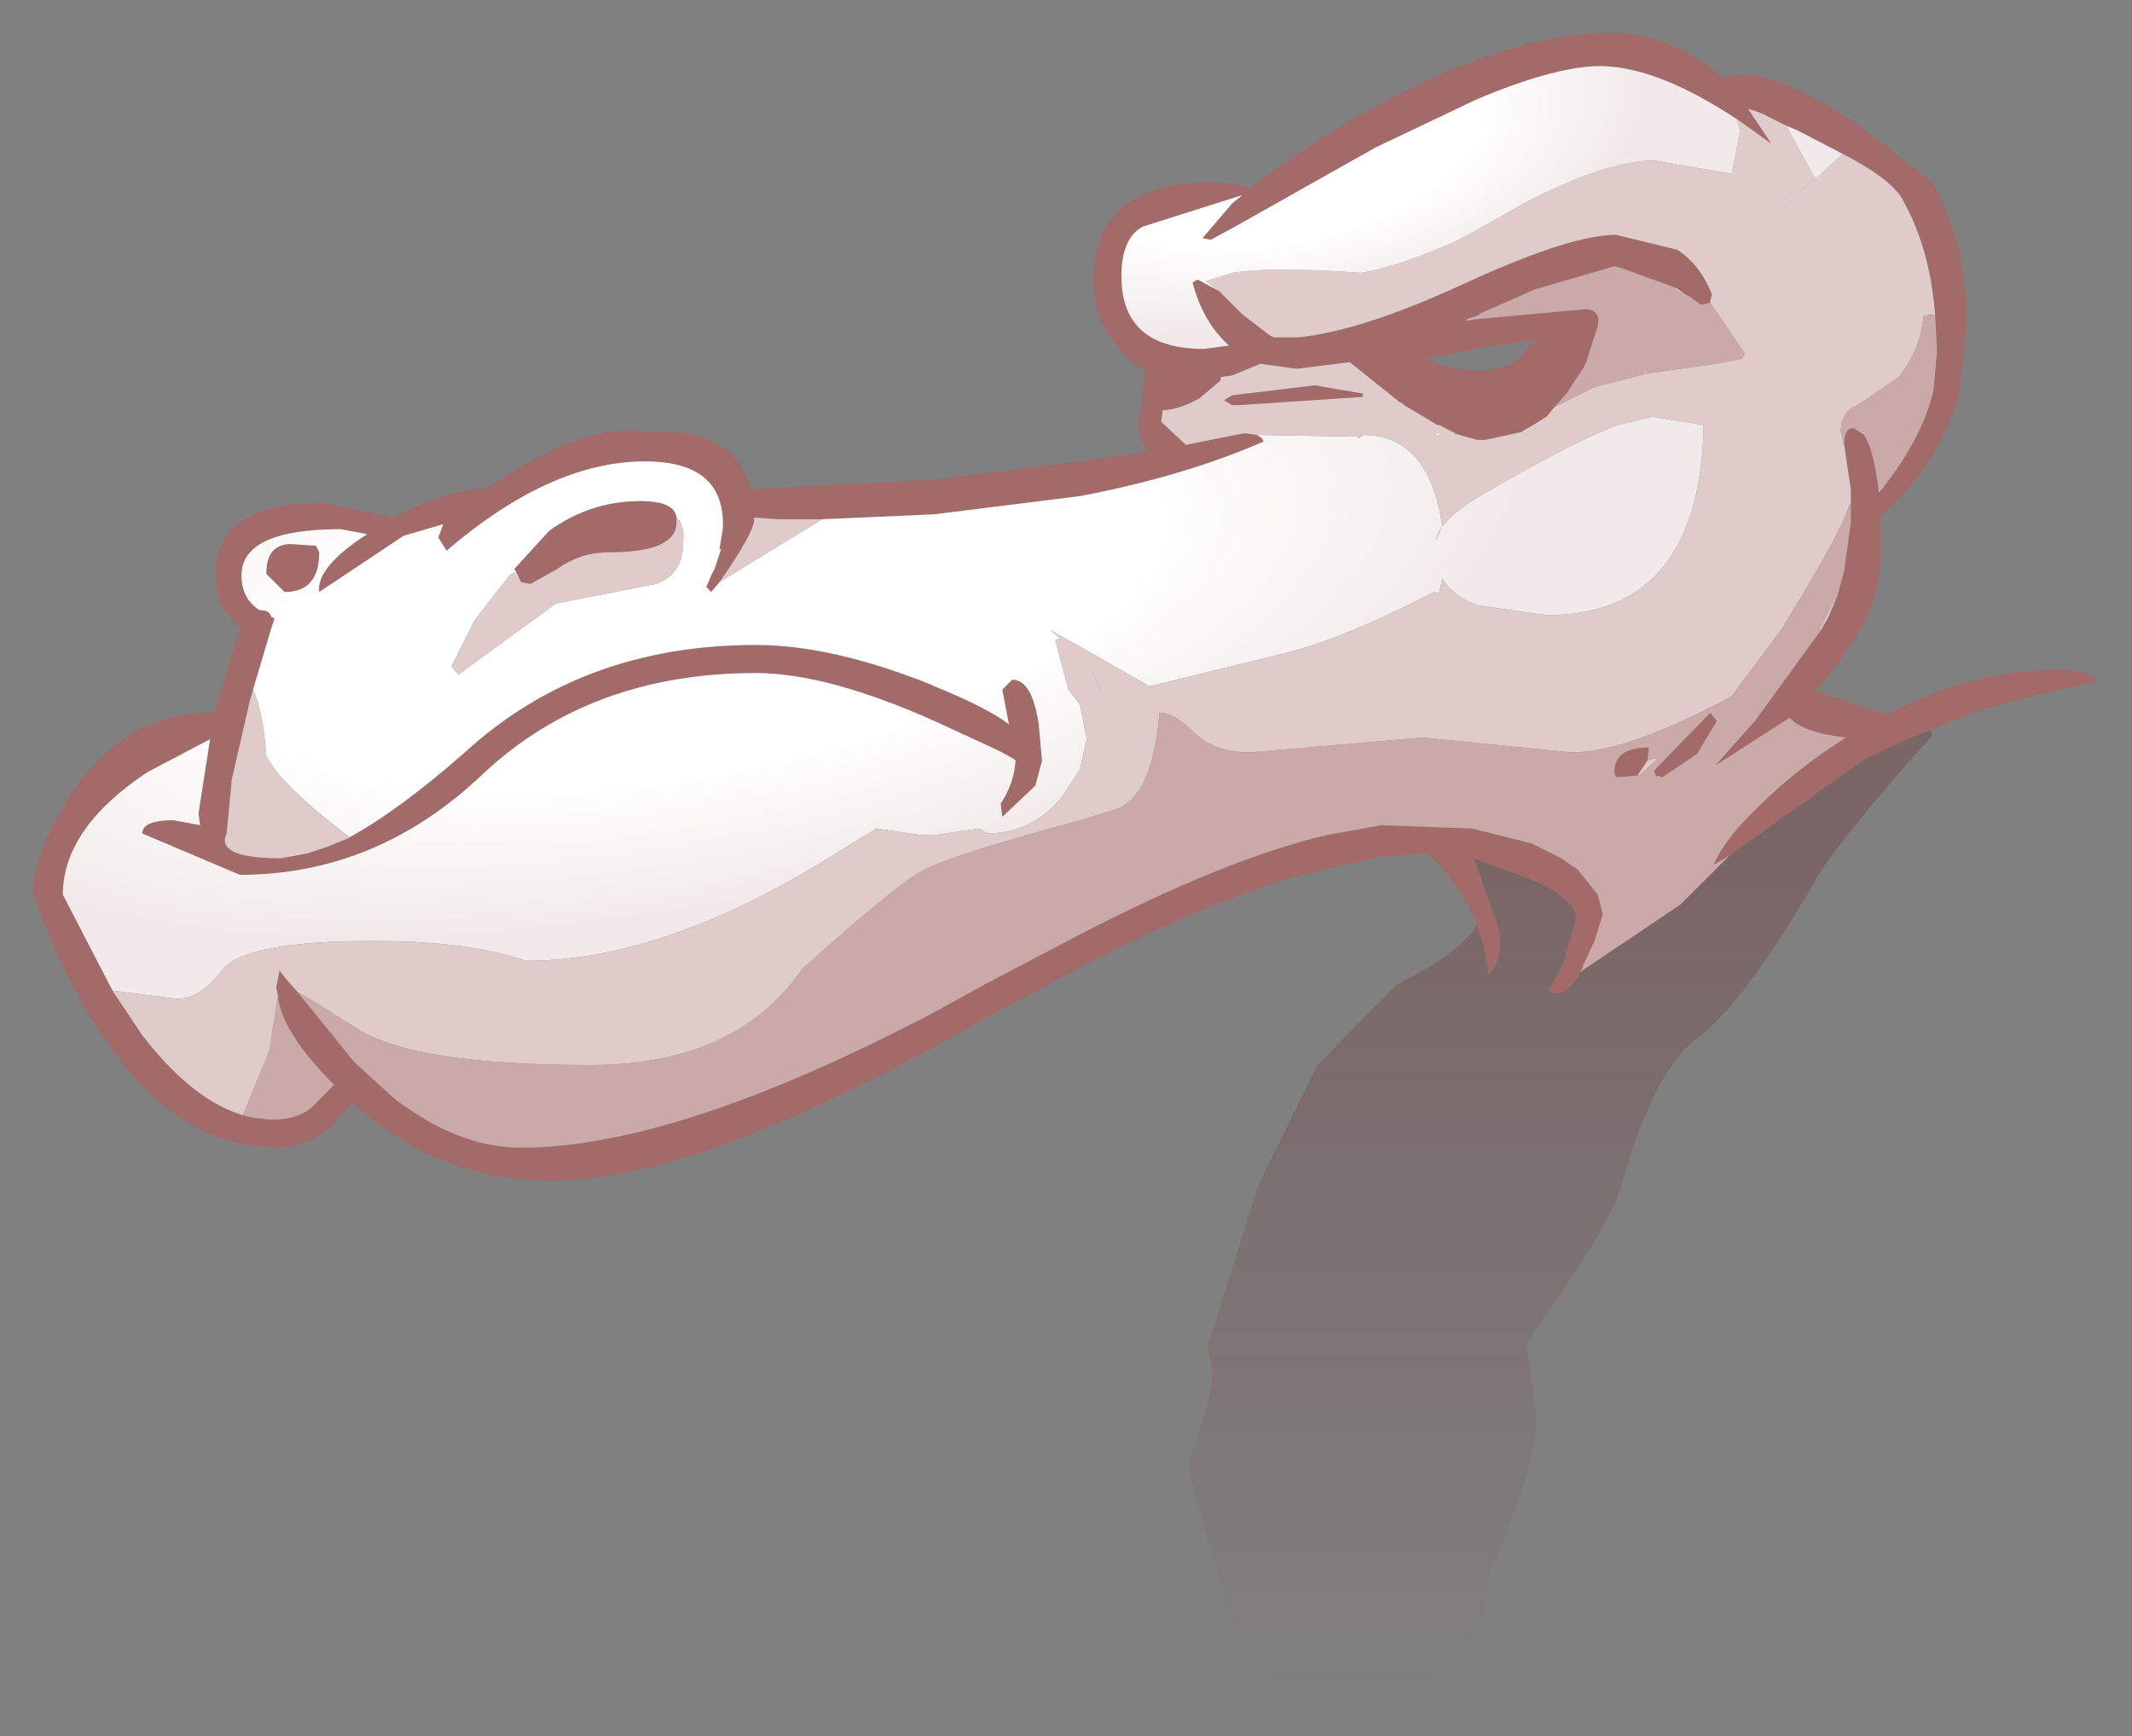 <?xml version="1.0" encoding="UTF-8" standalone="no"?>
<svg xmlns:xlink="http://www.w3.org/1999/xlink" height="52.5px" width="64.45px" xmlns="http://www.w3.org/2000/svg">
  <rect width="100%" height="100%" fill="#808080" stroke="none"/>
  <g transform="matrix(1.0, 0.0, 0.0, 1.0, 32.2, 18.35)">
    <path d="M26.2 3.9 Q23.25 7.2 22.6 8.4 20.5 12.0 19.1 13.05 17.75 14.05 16.75 17.7 16.45 18.7 13.95 22.25 L14.25 24.55 Q14.25 25.9 12.85 29.2 12.4 33.15 8.55 33.15 5.35 33.15 4.8 29.8 3.75 26.55 3.75 25.8 4.45 23.95 4.45 23.1 L4.3 22.4 5.85 17.45 7.6 13.9 8.45 13.0 10.05 11.4 Q12.7 10.1 12.7 8.85 12.05 8.15 12.05 7.7 12.05 7.1 12.7 7.1 13.05 7.1 15.55 8.55 16.15 8.55 19.75 6.35 23.4 4.15 24.4 4.15 L25.5 3.45 Q26.2 3.45 26.2 3.9 M22.25 6.55 L22.15 6.55 22.2 6.6 22.25 6.55 M21.25 8.2 L21.25 8.15 21.25 8.2" fill="url(#gradient0)" fill-rule="evenodd" stroke="none"/>
    <path d="M15.55 11.05 L15.55 11.15 Q15.15 11.7 14.85 11.7 L14.6 11.6 14.75 11.35 15.05 10.8 15.45 9.4 Q15.45 8.85 14.1 8.25 L12.35 7.6 13.05 9.55 Q13.35 10.45 12.8 11.15 12.6 9.0 10.95 7.45 L9.55 7.55 7.35 8.05 Q4.4 8.85 0.45 10.9 L-2.35 12.4 -3.95 13.3 Q-11.4 17.35 -15.5 17.35 -18.95 17.35 -21.55 15.0 L-22.1 15.65 Q-22.9 16.35 -23.85 16.35 -28.35 16.35 -31.2 8.7 -31.2 7.4 -30.05 5.65 -28.45 3.2 -25.8 3.2 L-25.7 3.2 -25.7 3.1 -24.95 0.65 -25.55 -0.05 -25.7 -0.95 Q-25.7 -3.15 -22.45 -3.15 L-20.3 -2.7 Q-18.85 -3.5 -17.5 -3.6 L-16.6 -4.15 Q-14.2 -5.55 -12.8 -5.3 L-12.25 -5.3 Q-9.95 -5.3 -9.5 -3.55 L-8.0 -3.65 -3.95 -3.85 0.45 -4.4 2.5 -4.7 Q2.2 -5.05 2.2 -5.65 L2.35 -6.25 2.3 -6.4 2.45 -7.15 Q2.1 -7.3 1.9 -7.5 L1.25 -8.3 Q0.85 -9.05 0.85 -9.9 0.85 -12.85 4.5 -12.85 L5.05 -12.8 5.6 -12.65 Q6.75 -13.6 8.7 -14.75 10.7 -15.9 12.45 -16.55 14.65 -17.35 16.5 -17.35 18.4 -17.35 19.85 -16.0 L20.45 -16.1 Q21.65 -16.1 23.95 -14.6 L24.15 -14.45 26.2 -12.85 Q27.25 -11.05 27.25 -8.6 L27.05 -6.55 Q26.45 -4.3 24.65 -2.75 L24.65 -1.55 Q24.65 -0.55 24.1 0.6 L23.3 1.8 22.7 2.55 24.85 3.25 Q27.4 1.9 30.05 1.9 30.9 1.9 31.25 2.25 28.15 2.9 27.35 3.25 25.25 4.05 24.1 4.65 L20.1 7.5 19.6 7.8 Q19.95 7.0 20.95 6.05 L21.0 6.0 Q21.75 5.25 22.85 4.45 L23.6 3.95 Q22.3 3.8 21.9 3.35 L19.65 4.8 20.85 3.45 22.85 0.7 22.9 0.6 23.05 0.35 23.35 -0.35 23.55 -1.1 23.75 -2.55 23.75 -2.65 23.75 -2.8 23.75 -3.1 23.75 -3.55 23.55 -4.9 Q23.55 -5.4 23.8 -5.4 L23.85 -5.4 24.15 -5.2 Q24.45 -4.75 24.6 -3.45 25.9 -5.05 26.25 -6.55 L26.35 -7.65 26.35 -7.9 26.3 -8.8 Q26.15 -10.8 25.35 -12.25 25.05 -12.9 23.5 -13.7 L22.15 -14.4 21.8 -14.55 21.1 -14.9 20.85 -15.0 20.65 -15.05 21.35 -14.0 20.45 -14.65 20.3 -14.75 Q17.8 -16.4 16.05 -16.35 14.7 -16.3 12.45 -15.35 L9.4 -13.9 5.05 -11.45 4.4 -11.1 4.15 -11.15 5.05 -12.2 5.35 -12.45 2.35 -11.5 Q1.7 -11.15 1.7 -10.0 1.7 -7.8 4.2 -7.8 L4.95 -7.9 4.8 -8.05 Q4.15 -8.7 3.85 -9.8 L4.0 -9.9 4.65 -9.55 5.15 -9.05 5.2 -9.0 5.3 -8.9 5.35 -8.85 6.2 -8.2 6.3 -8.15 6.5 -8.15 7.05 -8.15 Q8.95 -8.35 11.9 -9.7 L12.45 -9.95 Q15.35 -11.25 16.65 -11.25 L18.5 -10.8 Q19.2 -10.35 19.55 -9.45 L19.5 -9.25 19.5 -9.2 19.3 -9.15 19.25 -9.15 19.2 -9.15 18.85 -9.4 18.75 -9.45 18.45 -9.65 16.8 -10.25 16.6 -10.3 14.2 -9.6 12.5 -8.85 12.55 -8.85 12.45 -8.8 12.3 -8.75 12.25 -8.75 12.15 -8.7 12.0 -8.65 12.15 -8.65 12.45 -8.7 15.7 -9.0 Q16.2 -9.0 16.1 -8.5 L15.75 -7.4 15.65 -7.2 15.25 -6.6 15.2 -6.5 14.8 -6.05 14.55 -5.75 14.15 -5.5 13.8 -5.3 13.85 -5.3 12.7 -5.05 12.65 -5.05 12.45 -5.05 11.75 -5.25 11.8 -5.25 11.3 -5.5 11.25 -5.5 10.25 -6.1 10.2 -6.15 10.1 -6.2 8.6 -7.4 7.0 -7.2 5.9 -7.35 5.05 -7.0 4.7 -6.95 4.7 -6.85 4.05 -6.3 Q3.4 -5.95 2.95 -5.95 L2.9 -5.6 3.65 -4.9 5.4 -5.25 5.45 -5.25 5.8 -5.2 5.95 -5.1 6.0 -5.0 Q3.6 -3.95 0.45 -3.35 L-3.95 -2.8 -7.35 -2.65 -7.45 -2.65 -8.65 -2.65 -9.4 -2.7 -9.4 -2.65 Q-9.4 -2.25 -10.45 -0.75 L-10.7 -0.45 -10.85 -0.6 -10.7 -0.95 -10.6 -1.15 -10.4 -1.75 -10.45 -1.75 -10.35 -2.35 Q-10.25 -4.4 -12.7 -4.4 -15.55 -4.4 -18.7 -1.7 L-18.95 -2.1 -18.8 -2.5 -20.0 -2.15 -22.55 -0.45 Q-22.65 -1.2 -21.1 -2.2 L-21.9 -2.35 Q-24.9 -2.35 -24.9 -0.95 -24.9 -0.25 -24.35 0.1 L-24.3 0.1 Q-24.05 0.1 -24.0 0.3 L-23.9 0.35 -24.0 0.65 -24.55 2.5 -24.65 2.85 -25.2 5.25 -25.2 5.3 -25.35 6.85 Q-25.7 7.6 -23.7 7.6 L-22.9 7.45 -22.3 7.25 -21.7 7.0 Q-20.2 6.2 -18.15 4.4 -14.6 1.15 -9.35 1.15 -7.05 1.15 -4.05 2.35 L-3.95 2.4 Q-2.35 3.05 -1.7 3.55 L-1.9 2.5 -1.6 2.2 Q-1.0 2.2 -0.8 3.55 L-0.7 4.65 -0.9 5.4 -1.9 6.35 -1.95 5.95 Q-1.55 5.35 -1.5 4.65 L-1.5 4.6 -1.55 4.6 -2.0 4.35 -3.95 3.45 Q-7.2 2.0 -9.35 2.0 -14.35 2.0 -17.6 5.05 -20.8 8.1 -24.95 8.1 L-27.9 6.85 Q-27.9 6.45 -26.95 6.45 L-26.15 6.6 -26.2 6.25 -25.85 4.0 -27.75 5.0 Q-30.3 6.7 -30.3 8.7 L-28.8 11.6 -27.9 12.95 Q-26.2 15.15 -24.5 15.45 L-24.05 15.5 -23.95 15.5 Q-23.05 15.5 -22.6 14.95 L-22.1 14.45 Q-23.7 12.85 -23.8 11.75 L-23.85 11.5 -23.75 11.0 -23.55 11.25 -23.2 11.65 -21.5 13.75 -20.3 14.85 Q-18.35 16.35 -16.45 16.35 -11.75 16.35 -3.95 12.25 L-2.5 11.45 0.45 9.9 Q4.9 7.6 7.9 6.9 L9.55 6.6 12.3 6.7 14.1 7.15 15.0 7.6 15.5 7.95 16.1 8.7 16.25 9.3 16.0 10.1 15.65 10.85 15.65 10.9 15.55 11.05 M-24.15 -1.0 Q-24.15 -1.9 -23.4 -1.9 L-22.65 -1.85 -22.55 -1.65 Q-22.55 -0.45 -23.6 -0.45 L-24.15 -1.0 M-11.75 -2.7 L-11.75 -2.55 Q-11.75 -1.65 -13.8 -1.65 -14.65 -1.65 -15.35 -1.15 L-16.15 -0.7 -16.2 -0.7 -16.45 -0.75 -16.65 -1.15 -15.6 -2.3 Q-14.35 -3.2 -12.85 -3.2 -11.8 -3.2 -11.75 -2.7 M9.0 -6.35 L5.25 -6.1 5.05 -6.1 4.8 -6.25 5.05 -6.4 7.55 -6.7 9.0 -6.45 9.0 -6.35 M12.45 -7.15 Q13.35 -7.15 13.75 -7.55 L14.2 -8.05 14.0 -8.05 12.45 -7.8 10.9 -7.5 Q11.7 -7.15 12.4 -7.15 L12.45 -7.15 M17.6 4.65 L17.3 5.1 16.65 5.15 16.6 5.0 Q16.6 4.25 17.65 4.25 L17.6 4.65 M17.8 4.95 L19.5 3.2 19.7 3.45 19.1 4.45 18.05 5.15 17.85 5.1 17.8 4.95" fill="#a36a6a" fill-rule="evenodd" stroke="none"/>
    <path d="M-28.8 11.6 L-30.3 8.7 Q-30.3 6.7 -27.75 5.0 L-25.85 4.0 -26.2 6.25 -26.15 6.6 -26.95 6.45 Q-27.9 6.45 -27.9 6.85 L-24.95 8.1 Q-20.8 8.1 -17.6 5.05 -14.35 2.0 -9.35 2.0 -7.2 2.0 -3.95 3.45 L-2.0 4.35 -1.55 4.6 -1.5 4.65 Q-1.55 5.35 -1.95 5.95 L-1.9 6.35 -0.9 5.4 -0.7 4.65 -0.8 3.55 Q-1.0 2.2 -1.6 2.2 L-1.9 2.5 -1.7 3.55 Q-2.35 3.05 -3.95 2.4 L-4.05 2.35 Q-7.05 1.15 -9.35 1.15 -14.6 1.15 -18.15 4.4 -20.2 6.2 -21.7 7.0 L-22.3 7.25 -21.65 6.95 Q-23.75 5.35 -24.15 4.5 -24.25 3.15 -24.55 2.5 L-24.0 0.65 -23.9 0.35 -24.0 0.3 Q-24.05 0.1 -24.3 0.1 L-24.35 0.1 Q-24.9 -0.25 -24.9 -0.95 -24.9 -2.35 -21.9 -2.35 L-21.1 -2.2 Q-22.65 -1.2 -22.55 -0.45 L-20.0 -2.15 -18.8 -2.5 -18.95 -2.1 -18.7 -1.7 Q-15.55 -4.4 -12.7 -4.4 -10.25 -4.4 -10.35 -2.35 L-10.45 -1.75 -10.4 -1.75 -10.6 -1.15 -10.7 -0.95 -10.85 -0.6 -10.7 -0.45 -10.45 -0.75 -7.35 -2.65 -3.95 -2.8 0.45 -3.35 Q3.6 -3.95 6.0 -5.0 L5.95 -5.1 5.8 -5.2 8.8 -5.15 8.9 -5.1 9.0 -5.2 Q11.0 -5.2 11.4 -2.45 L11.2 -2.0 Q11.3 -2.6 12.45 -3.3 L13.4 -3.85 Q15.5 -5.05 16.7 -5.5 L17.75 -5.75 19.3 -5.5 19.3 -5.4 Q19.15 0.25 14.55 0.25 L12.45 -0.05 Q11.7 -0.35 11.4 -0.85 L11.3 -0.4 11.15 -0.45 Q8.45 0.95 6.65 1.4 L2.55 2.4 0.45 1.2 -0.45 0.7 -0.15 0.95 -0.3 1.0 0.1 2.5 0.45 2.95 0.65 4.0 0.45 4.9 -0.1 5.75 Q-1.0 6.85 -2.35 6.85 L-2.6 6.7 -3.95 6.9 -4.35 6.9 -5.7 6.7 -6.45 7.15 Q-11.9 10.7 -16.3 10.7 -18.05 10.1 -20.9 10.1 -24.85 10.1 -25.5 11.0 -26.15 11.85 -26.85 11.85 L-28.8 11.6 M-25.2 5.3 L-25.2 5.25 -25.15 5.3 -25.2 5.3 M18.45 -9.65 L18.75 -9.45 18.45 -9.6 18.45 -9.65 M-24.15 -1.0 L-23.6 -0.45 Q-22.55 -0.45 -22.55 -1.65 L-22.65 -1.85 -23.4 -1.9 Q-24.15 -1.9 -24.15 -1.0 M-16.45 -0.75 L-16.65 -1.05 -16.8 -0.95 -17.85 0.4 -18.55 1.8 -18.35 2.05 -15.4 -0.1 -12.35 -0.7 Q-11.55 -1.0 -11.55 -1.95 -11.5 -2.5 -11.75 -2.7 -11.8 -3.2 -12.85 -3.2 -14.35 -3.2 -15.6 -2.3 L-16.65 -1.15 -16.45 -0.75 M17.5 -7.05 L17.55 -7.15 17.55 -7.05 17.5 -7.05 M11.2 -5.25 L11.4 -5.25 11.2 -5.15 11.2 -5.25 M1.15 2.65 L1.2 2.7 1.15 2.7 0.8 1.9 1.15 2.65 M10.0 1.55 L10.0 1.65 10.0 1.55" fill="url(#gradient1)" fill-rule="evenodd" stroke="none"/>
    <path d="M-23.2 11.65 L-23.55 11.25 -23.75 11.0 -23.85 11.5 -23.8 11.75 -24.05 13.4 -24.85 15.35 -24.5 15.45 Q-26.2 15.15 -27.9 12.95 L-28.8 11.6 -26.85 11.85 Q-26.15 11.85 -25.5 11.0 -24.85 10.1 -20.9 10.1 -18.05 10.1 -16.3 10.7 -11.9 10.7 -6.45 7.15 L-5.7 6.7 -4.35 6.9 -3.95 6.9 -2.6 6.7 -2.35 6.85 Q-1.0 6.85 -0.1 5.75 L0.45 4.9 0.65 4.0 0.45 2.95 0.1 2.5 -0.3 1.0 -0.15 0.95 -0.45 0.7 0.45 1.2 2.55 2.4 6.65 1.4 Q8.45 0.95 11.15 -0.45 L11.3 -0.4 11.4 -0.85 Q11.7 -0.35 12.45 -0.05 L14.55 0.25 Q19.15 0.25 19.3 -5.4 L19.3 -5.5 17.75 -5.75 16.7 -5.5 Q15.5 -5.05 13.4 -3.85 L12.45 -3.3 Q11.3 -2.6 11.2 -2.0 L11.4 -2.45 Q11.0 -5.2 9.0 -5.2 L8.9 -5.1 8.8 -5.15 5.8 -5.2 5.45 -5.25 5.4 -5.25 3.65 -4.9 2.9 -5.6 2.95 -5.95 Q3.4 -5.95 4.05 -6.3 L4.7 -6.85 4.7 -6.95 5.05 -7.0 5.9 -7.35 7.0 -7.2 8.6 -7.4 10.1 -6.2 10.2 -6.15 10.25 -6.1 11.25 -5.5 11.3 -5.5 11.8 -5.25 11.75 -5.25 12.45 -5.05 12.65 -5.05 12.7 -5.05 13.85 -5.3 13.8 -5.3 14.15 -5.5 14.55 -5.75 14.8 -6.05 16.0 -6.65 17.55 -7.05 19.65 -7.35 20.45 -7.5 20.55 -7.65 19.5 -9.2 19.5 -9.25 19.55 -9.45 Q19.2 -10.35 18.5 -10.8 L16.65 -11.25 Q15.35 -11.25 12.45 -9.95 L11.9 -9.7 Q8.95 -8.35 7.05 -8.15 L6.5 -8.15 6.3 -8.15 6.2 -8.2 5.35 -8.85 5.3 -8.9 5.2 -9.0 5.15 -9.05 4.65 -9.55 4.25 -9.85 5.05 -10.1 Q6.25 -10.3 8.95 -10.1 10.1 -10.3 11.8 -11.05 L12.45 -11.4 14.05 -12.3 Q16.45 -13.5 17.8 -13.5 L20.15 -13.1 20.4 -14.4 20.3 -14.75 20.45 -14.65 21.35 -14.0 20.65 -15.05 20.85 -15.0 21.1 -14.9 21.8 -14.55 22.65 -13.0 22.7 -12.95 21.75 -12.25 21.75 -12.2 22.75 -13.0 23.5 -13.7 Q25.05 -12.9 25.35 -12.25 26.15 -10.8 26.3 -8.8 L26.2 -8.85 25.95 -8.8 Q25.85 -7.75 25.2 -6.95 L23.95 -6.1 Q23.45 -5.9 23.45 -5.3 L23.55 -4.85 23.55 -4.9 23.75 -3.55 23.75 -3.1 23.7 -3.1 Q23.6 -2.5 21.7 0.6 L21.6 0.75 20.15 2.7 Q17.0 4.4 15.3 4.4 L10.8 3.95 5.6 4.4 Q4.5 4.4 3.9 3.8 3.3 3.2 2.85 3.2 2.65 5.65 1.6 6.1 L0.45 6.45 Q-2.85 7.35 -3.95 7.8 L-4.35 8.0 Q-5.05 8.35 -7.95 10.95 -9.95 13.85 -14.35 13.85 -19.7 13.85 -21.4 12.75 -23.15 11.65 -23.2 11.65 M-22.3 7.25 L-22.9 7.45 -23.7 7.6 Q-25.7 7.6 -25.35 6.85 L-25.2 5.3 -25.15 5.3 -25.2 5.25 -24.65 2.85 -24.55 2.5 Q-24.25 3.15 -24.15 4.5 -23.75 5.35 -21.65 6.95 L-22.3 7.25 M-10.45 -1.75 L-10.4 -1.75 -10.45 -1.75 M-10.45 -0.75 Q-9.4 -2.25 -9.4 -2.65 L-9.4 -2.7 -8.65 -2.65 -7.45 -2.65 -7.35 -2.65 -10.45 -0.75 M23.35 -0.35 L23.05 0.35 22.9 0.6 22.85 0.7 22.8 0.65 22.85 0.6 23.2 -0.1 23.35 -0.35 M-16.45 -0.75 L-16.2 -0.7 -16.15 -0.7 -15.35 -1.15 Q-14.65 -1.65 -13.8 -1.65 -11.75 -1.65 -11.75 -2.55 L-11.75 -2.7 Q-11.5 -2.5 -11.55 -1.95 -11.55 -1.0 -12.35 -0.7 L-15.4 -0.1 -18.35 2.05 -18.55 1.8 -17.85 0.4 -16.8 -0.95 -16.65 -1.05 -16.45 -0.75 M9.0 -6.35 L9.0 -6.45 7.55 -6.7 5.05 -6.4 4.8 -6.25 5.05 -6.1 5.25 -6.1 9.0 -6.35 M11.2 -5.25 L11.2 -5.15 11.4 -5.25 11.2 -5.25 M17.3 5.1 L17.6 4.65 17.95 4.55 17.35 5.1 17.3 5.1 M10.0 1.55 L10.0 1.65 10.0 1.55 M1.15 2.65 L0.8 1.9 1.15 2.7 1.2 2.7 1.15 2.65" fill="#e0cbcb" fill-rule="evenodd" stroke="none"/>
    <path d="M4.65 -9.55 L4.0 -9.9 3.85 -9.8 Q4.15 -8.7 4.8 -8.05 L4.95 -7.9 4.2 -7.8 Q1.7 -7.8 1.7 -10.0 1.7 -11.15 2.35 -11.5 L5.35 -12.45 5.05 -12.2 4.15 -11.15 4.4 -11.1 5.05 -11.45 9.4 -13.9 12.45 -15.35 Q14.7 -16.3 16.05 -16.35 17.8 -16.4 20.3 -14.75 L20.4 -14.4 20.15 -13.1 17.8 -13.5 Q16.45 -13.5 14.05 -12.3 L12.45 -11.4 11.8 -11.05 Q10.1 -10.3 8.95 -10.1 6.25 -10.3 5.05 -10.1 L4.25 -9.85 4.65 -9.55 M21.1 -14.9 L21.8 -14.55 22.15 -14.4 23.5 -13.7 22.75 -13.0 21.75 -12.2 21.75 -12.25 22.7 -12.95 22.65 -13.0 21.8 -14.55 21.1 -14.9" fill="url(#gradient2)" fill-rule="evenodd" stroke="none"/>
    <path d="M20.1 7.5 L18.6 9.0 15.55 11.05 15.65 10.9 15.65 10.85 16.0 10.1 16.25 9.3 16.1 8.7 15.5 7.95 15.0 7.6 14.1 7.15 12.3 6.7 9.55 6.6 7.9 6.9 Q4.9 7.6 0.45 9.9 L-2.5 11.45 -3.95 12.25 Q-11.75 16.35 -16.45 16.35 -18.35 16.35 -20.3 14.85 L-21.5 13.75 -23.2 11.65 Q-23.15 11.65 -21.4 12.75 -19.7 13.85 -14.35 13.85 -9.95 13.85 -7.95 10.95 -5.05 8.35 -4.35 8.0 L-3.95 7.8 Q-2.85 7.35 0.45 6.45 L1.6 6.1 Q2.65 5.65 2.85 3.2 3.3 3.2 3.9 3.8 4.5 4.4 5.6 4.4 L10.8 3.95 15.3 4.4 Q17.0 4.4 20.15 2.7 L21.6 0.75 21.7 0.6 Q23.6 -2.5 23.7 -3.1 L23.75 -3.1 23.75 -2.8 23.75 -2.65 23.75 -2.55 23.55 -1.1 23.35 -0.35 23.2 -0.1 22.85 0.6 22.8 0.65 22.85 0.7 20.85 3.45 19.65 4.8 21.9 3.35 Q22.3 3.8 23.6 3.95 L22.85 4.45 Q21.75 5.25 21.0 6.0 L20.95 6.05 Q19.95 7.0 19.6 7.8 L20.1 7.5 M-23.8 11.75 Q-23.7 12.85 -22.1 14.45 L-22.6 14.95 Q-23.05 15.5 -23.95 15.5 L-24.05 15.5 -24.5 15.45 -24.85 15.35 -24.05 13.4 -23.8 11.75 M14.8 -6.05 L15.2 -6.5 15.25 -6.6 15.65 -7.2 15.75 -7.4 16.1 -8.5 Q16.2 -9.0 15.7 -9.0 L12.45 -8.7 12.15 -8.65 12.15 -8.7 12.25 -8.75 12.3 -8.75 12.45 -8.8 12.55 -8.85 12.5 -8.85 14.2 -9.6 16.6 -10.3 16.8 -10.25 18.45 -9.65 18.45 -9.6 18.75 -9.45 18.85 -9.4 19.2 -9.15 19.25 -9.15 19.3 -9.15 19.5 -9.2 20.55 -7.65 20.45 -7.5 19.65 -7.35 17.55 -7.05 16.0 -6.65 14.8 -6.05 M26.3 -8.8 L26.35 -7.9 26.35 -7.65 26.25 -6.55 Q25.9 -5.05 24.6 -3.45 24.45 -4.75 24.15 -5.2 L23.85 -5.4 23.8 -5.4 Q23.55 -5.4 23.55 -4.9 L23.55 -4.85 23.45 -5.3 Q23.45 -5.9 23.95 -6.1 L25.2 -6.95 Q25.85 -7.75 25.95 -8.8 L26.2 -8.85 26.3 -8.8 M17.5 -7.05 L17.55 -7.05 17.55 -7.15 17.5 -7.05 M17.3 5.1 L17.35 5.1 17.95 4.55 17.6 4.65 17.65 4.25 Q16.6 4.25 16.6 5.0 L16.65 5.15 17.3 5.1 M17.8 4.95 L17.85 5.1 18.05 5.15 19.1 4.45 19.7 3.45 19.5 3.2 17.8 4.95" fill="#cca9a9" fill-rule="evenodd" stroke="none"/>
  </g>
  <defs>
    <linearGradient gradientTransform="matrix(0.0, -0.015, 0.018, 0.0, 14.2, 20.6)" gradientUnits="userSpaceOnUse" id="gradient0" spreadMethod="pad" x1="-819.2" x2="819.2">
      <stop offset="0.004" stop-color="#660000" stop-opacity="0.0"></stop>
      <stop offset="1.0" stop-color="#660000" stop-opacity="0.2"></stop>
    </linearGradient>
    <radialGradient cx="0" cy="0" gradientTransform="matrix(0.034, -0.007, 0.003, 0.012, -10.9, 0.0)" gradientUnits="userSpaceOnUse" id="gradient1" r="819.2" spreadMethod="pad">
      <stop offset="0.478" stop-color="#ffffff"></stop>
      <stop offset="0.882" stop-color="#f2eaea"></stop>
    </radialGradient>
    <radialGradient cx="0" cy="0" gradientTransform="matrix(0.015, -0.003, 0.001, 0.007, 6.6, -13.85)" gradientUnits="userSpaceOnUse" id="gradient2" r="819.2" spreadMethod="pad">
      <stop offset="0.478" stop-color="#ffffff"></stop>
      <stop offset="0.882" stop-color="#f2eaea"></stop>
    </radialGradient>
  </defs>
</svg>